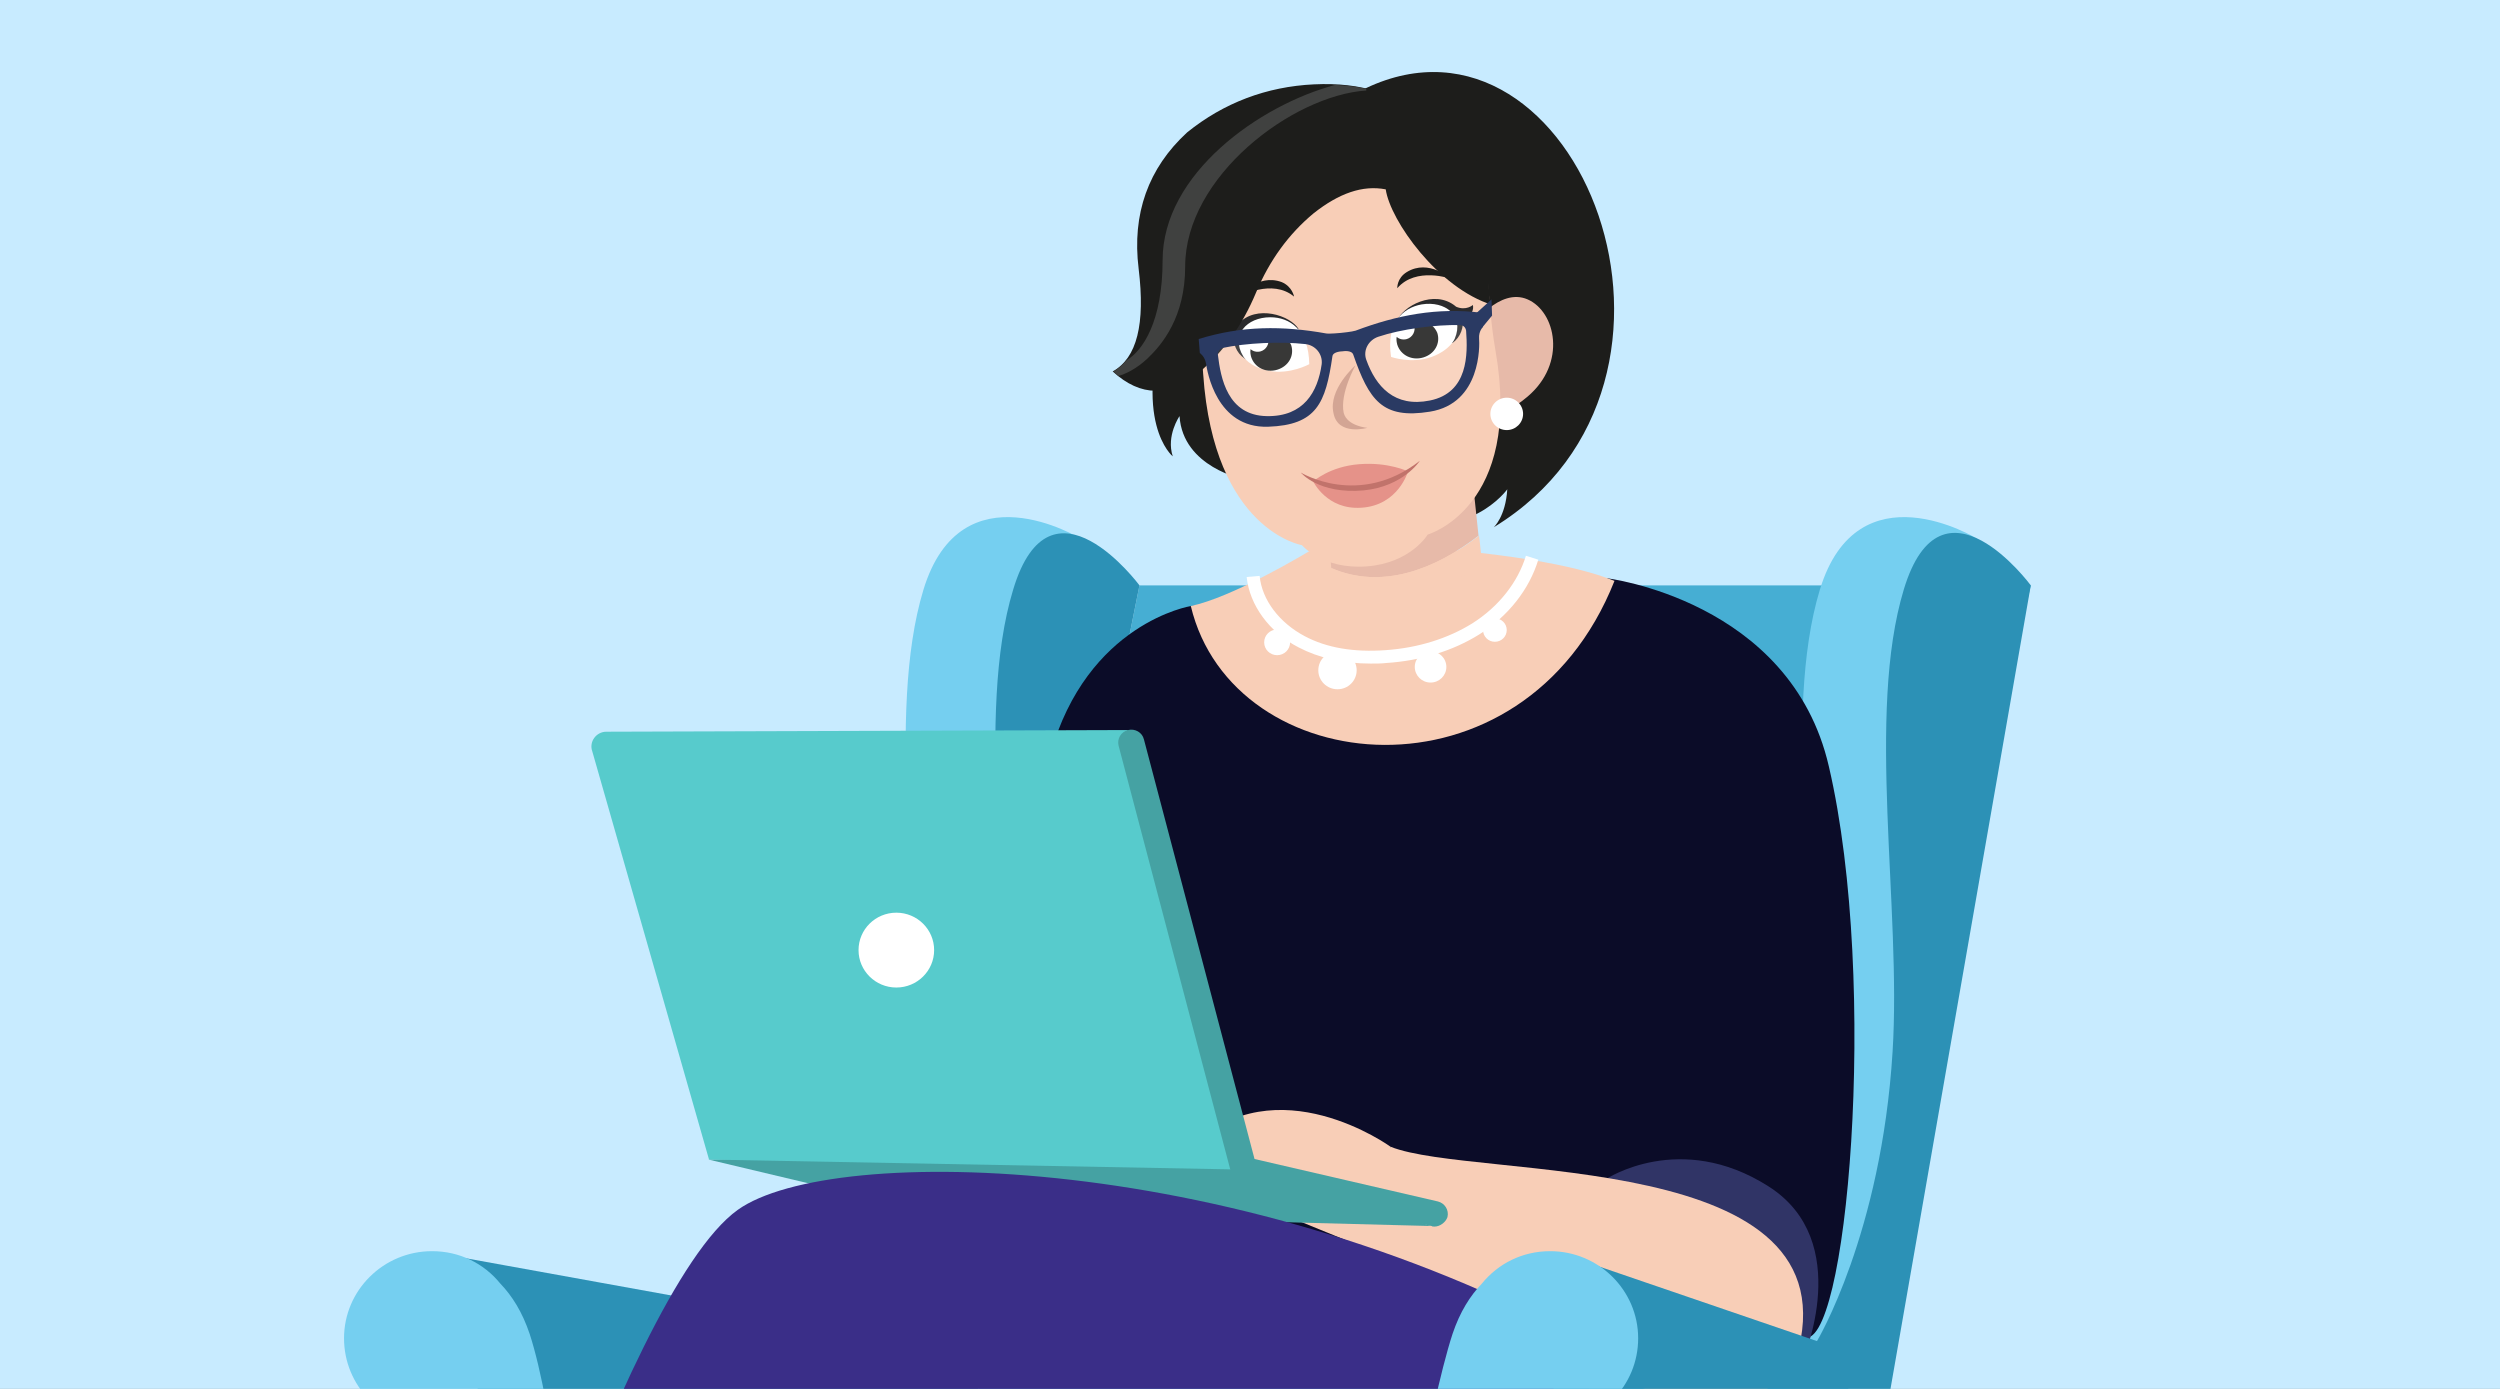 <?xml version="1.0" encoding="UTF-8"?> <svg xmlns="http://www.w3.org/2000/svg" width="360" height="200" viewBox="0 0 360 200" fill="none"><rect x="0" y="0" width="360" height="200" fill="#808080" stroke="none"/> <g clip-path="url(#clip0)"> <rect width="360" height="200" fill="#C8EBFF"></rect> <path d="M164.083 84.293H292.436L260.51 224.726H135.895L164.083 84.293Z" fill="#46AED3"></path> <path d="M155.555 77.538L138.008 198.426L120.461 193.198C120.461 193.198 129.722 177.755 131.347 151.535C132.646 130.863 127.528 102.873 132.971 84.938C138.414 67.001 155.555 77.538 155.555 77.538Z" fill="#75CFF0"></path> <path d="M164.084 84.293L131.59 245.88L73.425 243.226L66.764 181.133L133.377 193.197C133.377 193.197 142.638 177.755 144.263 151.534C145.562 130.863 140.445 102.873 145.887 84.937C151.249 67.001 164.084 84.293 164.084 84.293Z" fill="#2C91B6"></path> <path d="M49.541 192.715C49.541 185.798 55.227 180.168 62.214 180.168C66.194 180.168 69.687 181.937 72.043 184.832C73.749 186.603 75.212 188.935 76.267 192.072C79.679 202.447 82.117 226.737 82.117 226.737L65.951 229.633L61.808 205.343C54.984 205.102 49.541 199.552 49.541 192.715Z" fill="#75CFF0"></path> <path d="M284.637 77.538L267.09 198.426L249.543 193.198C249.543 193.198 258.804 177.755 260.429 151.535C261.728 130.863 256.61 102.873 262.053 84.938C267.496 67.001 284.637 77.538 284.637 77.538Z" fill="#75CFF0"></path> <path d="M171.476 87.27C171.476 87.27 156.528 89.683 151.248 108.664L154.091 170.275L259.617 192.474C265.872 195.691 270.665 141.721 263.353 110.353C257.829 86.385 231.265 83.248 231.265 83.248L171.476 87.27Z" fill="#0B0C28"></path> <path d="M232.485 83.649C220.299 78.663 190.648 78.1 190.648 78.1C187.155 80.271 177.244 86.062 171.477 87.269C177.488 112.443 219.406 116.627 232.485 83.649Z" fill="#F8CEB7"></path> <path d="M197.391 95.555C193.411 95.555 189.918 94.75 186.993 93.222C182.769 91.051 179.926 87.109 179.52 83.087L181.388 82.927C181.713 86.385 184.231 89.683 187.887 91.613C191.055 93.302 194.954 93.946 199.504 93.624C204.215 93.302 208.521 91.935 212.014 89.764C215.832 87.351 218.594 83.811 219.731 80.031L221.518 80.594C220.219 84.857 217.213 88.718 212.989 91.373C209.252 93.704 204.621 95.153 199.585 95.475C198.935 95.555 198.123 95.555 197.391 95.555Z" fill="white"></path> <path d="M183.907 94.347C184.939 94.347 185.776 93.519 185.776 92.497C185.776 91.475 184.939 90.647 183.907 90.647C182.876 90.647 182.039 91.475 182.039 92.497C182.039 93.519 182.876 94.347 183.907 94.347Z" fill="white"></path> <path d="M192.598 99.254C194.123 99.254 195.36 98.03 195.36 96.52C195.36 95.009 194.123 93.785 192.598 93.785C191.073 93.785 189.836 95.009 189.836 96.52C189.836 98.03 191.073 99.254 192.598 99.254Z" fill="white"></path> <path d="M206.001 98.289C207.257 98.289 208.276 97.28 208.276 96.037C208.276 94.793 207.257 93.785 206.001 93.785C204.745 93.785 203.727 94.793 203.727 96.037C203.727 97.28 204.745 98.289 206.001 98.289Z" fill="white"></path> <path d="M215.265 92.417C216.207 92.417 216.971 91.661 216.971 90.728C216.971 89.794 216.207 89.039 215.265 89.039C214.322 89.039 213.559 89.794 213.559 90.728C213.559 91.661 214.322 92.417 215.265 92.417Z" fill="white"></path> <path d="M200.234 165.127C200.234 165.127 183.824 153.223 171.477 165.127V169.469L200.234 181.213V165.127Z" fill="#F8CEB7"></path> <path d="M231.266 169.791C231.266 169.791 241.908 162.713 254.662 170.836C267.091 178.719 259.617 195.771 259.617 195.771L231.266 169.791Z" fill="#303466"></path> <path d="M195.277 177.755L200.233 165.127C212.418 170.033 267.74 165.127 258.641 195.61C247.756 216.2 195.277 177.755 195.277 177.755Z" fill="#F8CEB7"></path> <path d="M102.02 166.976L134.514 174.698L206.082 176.547L171.314 165.367L102.02 166.976Z" fill="#45A2A3"></path> <path d="M85.284 108.181L102.1 166.976L179.112 168.424L162.377 105.125L87.315 105.367C85.853 105.367 84.797 106.814 85.284 108.181Z" fill="#57CBCC"></path> <path d="M129.072 142.204C132.078 142.204 134.515 139.791 134.515 136.815C134.515 133.839 132.078 131.426 129.072 131.426C126.066 131.426 123.629 133.839 123.629 136.815C123.629 139.791 126.066 142.204 129.072 142.204Z" fill="white"></path> <path d="M206.567 176.629C206.405 176.629 206.243 176.629 206.161 176.549L177.566 169.954L161.075 107.377C160.832 106.413 161.4 105.367 162.456 105.126C163.431 104.884 164.487 105.448 164.731 106.493L180.653 166.897L207.055 173.01C208.03 173.252 208.68 174.216 208.436 175.261C208.192 175.986 207.38 176.629 206.567 176.629Z" fill="#45A2A3"></path> <path d="M168.226 44.238C175.131 23.326 196.659 12.709 196.659 12.709C227.122 -1.768 249.462 54.936 215.099 75.928C215.099 75.928 216.805 74.4 217.049 70.459C217.049 70.459 211.2 78.583 200.233 73.998L179.112 69.011C179.112 69.011 170.338 67.322 169.851 59.922C169.851 59.922 167.901 62.737 168.876 65.713C168.876 65.713 162.783 60.807 168.226 44.238Z" fill="#1D1D1B"></path> <path d="M190.566 69.333L191.704 81.801C198.934 84.937 206.57 82.041 212.906 77.135L211.769 66.357L190.566 69.333Z" fill="#E7BAA9"></path> <path d="M191.703 81.8L191.947 83.972C198.202 85.821 204.863 86.465 213.474 81.559L212.987 77.135C206.569 82.041 198.933 84.937 191.703 81.8Z" fill="#F8CEB7"></path> <path d="M219.974 43.112C215.913 41.342 211.932 46.972 211.932 46.972L211.77 59.922C211.77 59.922 215.588 60.887 219.974 57.107C225.661 52.281 224.036 44.881 219.974 43.112Z" fill="#E7BAA9"></path> <path d="M191.538 19.546C165.706 21.718 172.204 37.965 173.26 53.891C174.804 76.412 187.477 78.503 187.477 78.503C187.477 78.503 190.482 82.041 196.819 81.559C203.155 81.076 205.592 76.975 205.592 76.975C205.592 76.975 219.321 73.033 215.341 50.432C212.579 34.668 217.371 17.455 191.538 19.546Z" fill="#F8CEB7"></path> <path d="M189.105 69.334C189.105 69.334 191.055 73.436 196.011 73.114C201.372 72.792 202.753 67.886 202.753 67.886C202.753 67.886 199.991 66.518 195.767 66.84C191.461 67.162 189.105 69.334 189.105 69.334Z" fill="#E59289"></path> <path d="M187.316 68.046C187.316 68.046 189.835 71.183 196.334 70.62C202.101 70.057 204.457 66.357 204.457 66.357C195.684 73.194 187.316 68.046 187.316 68.046Z" fill="#C1736B"></path> <path d="M202.589 39.171C201.127 40.056 201.208 41.504 201.208 41.504C203.889 38.367 208.925 40.136 208.925 40.136C208.925 40.136 205.757 37.241 202.589 39.171Z" fill="#1D1D1B"></path> <path d="M184.558 40.619C181.064 39.332 178.465 42.71 178.465 42.71C178.465 42.71 183.177 40.056 186.345 42.71C186.345 42.71 186.101 41.262 184.558 40.619Z" fill="#1D1D1B"></path> <path d="M195.195 52.603C195.195 52.603 192.921 56.625 193.489 59.44C193.977 61.37 196.901 61.612 196.901 61.612C196.901 61.612 192.677 62.818 192.027 59.521C191.215 56.062 195.195 52.603 195.195 52.603Z" fill="#D3A594"></path> <path d="M178.3 46.651C178.3 46.732 178.218 46.732 178.218 46.812C176.837 47.697 175.863 47.053 175.863 47.053C175.863 47.053 175.7 48.501 177.65 48.662C177.65 49.868 178.3 51.236 179.681 51.879L186.992 47.375C185.855 45.445 180.899 43.756 178.3 46.651Z" fill="#2A2A2C"></path> <path d="M182.93 45.685C179.518 45.685 177.162 48.259 179.03 51.316C179.03 51.316 179.843 52.844 182.767 53.407C185.773 53.97 188.535 52.442 188.535 52.442C188.454 47.455 185.692 45.685 182.93 45.685Z" fill="white"></path> <path d="M182.115 47.938C182.278 48.099 182.521 48.34 182.603 48.662C182.846 49.466 182.359 50.351 181.547 50.592C180.978 50.753 180.409 50.592 180.084 50.27C180.003 50.672 180.084 51.075 180.166 51.396C180.653 52.925 182.278 53.729 183.902 53.246C185.527 52.764 186.421 51.235 185.933 49.707C185.365 48.34 183.74 47.536 182.115 47.938Z" fill="#1D1D1B"></path> <path d="M209.656 44.158L209.574 44.077C206.487 41.584 201.938 44.158 201.207 46.168L209.168 49.386C210.387 48.501 210.793 47.053 210.63 45.847C212.499 45.364 212.093 43.916 212.093 43.916C212.093 43.916 211.118 44.801 209.656 44.158Z" fill="#2A2A2C"></path> <path d="M204.702 43.837C202.021 44.319 199.584 46.491 200.315 51.397C200.315 51.397 203.24 52.443 206.164 51.397C208.926 50.352 209.495 48.743 209.495 48.743C210.876 45.446 208.114 43.274 204.702 43.837Z" fill="white"></path> <path d="M203.154 46.168C203.317 46.329 203.561 46.57 203.642 46.892C203.885 47.696 203.398 48.581 202.586 48.822C202.017 48.983 201.448 48.822 201.123 48.501C201.042 48.903 201.123 49.305 201.205 49.627C201.692 51.155 203.317 51.959 204.942 51.477C206.566 50.994 207.46 49.466 206.972 47.938C206.404 46.57 204.779 45.766 203.154 46.168Z" fill="#1D1D1B"></path> <path d="M170.95 19.063C165.344 24.211 162.989 30.806 163.963 38.688C164.938 46.651 163.72 51.557 160.227 53.488C164.288 57.188 168.431 57.188 172.737 53.568C176.23 50.592 178.911 46.812 180.861 42.147C182.81 37.482 185.572 33.702 189.147 30.726C192.802 27.83 196.214 26.624 199.545 27.267C200.195 31.771 207.1 41.504 214.898 43.916C213.68 43.434 215.142 30.806 214.492 29.117C213.842 26.945 213.274 25.337 212.949 24.211C211.568 19.787 208.724 17.454 204.581 17.213C201.251 13.513 196.133 11.824 189.228 12.146C182.404 12.468 176.23 14.8 170.95 19.063Z" fill="#1D1D1B"></path> <path d="M216.969 61.933C218.27 61.933 219.325 60.888 219.325 59.6C219.325 58.312 218.27 57.268 216.969 57.268C215.668 57.268 214.613 58.312 214.613 59.6C214.613 60.888 215.668 61.933 216.969 61.933Z" fill="white"></path> <path d="M167.415 37.482C167.415 46.249 164.572 50.512 162.216 51.879C161.647 52.523 161.079 53.086 160.348 53.488C160.591 53.729 160.835 53.89 161.079 54.131C161.972 53.89 163.597 53.166 165.222 51.638C167.334 49.627 170.665 45.686 170.665 38.367C170.665 25.417 186.099 13.755 196.741 13.031V12.79C195.36 12.468 193.817 12.307 192.273 12.227C181.388 15.122 167.415 25.015 167.415 37.482Z" fill="#404140"></path> <path d="M65.139 267.998C65.139 267.998 89.347 186.28 106.244 174.215C119.729 164.563 179.519 165.609 230.535 194.484L219.243 229.552C174.563 233.895 124.766 204.859 124.766 204.859C120.217 229.552 105.432 242.26 88.372 275.478L65.139 267.998Z" fill="#3A2E88"></path> <path d="M292.435 84.294L254.416 302.022H209.168L226.39 181.052L261.646 193.118C261.646 193.118 270.907 177.674 272.532 151.454C273.832 130.783 268.714 102.793 274.157 84.856C279.599 66.921 292.435 84.294 292.435 84.294Z" fill="#2C91B6"></path> <path d="M235.895 192.715C235.895 185.798 230.209 180.168 223.223 180.168C219.242 180.168 215.749 181.937 213.393 184.832C211.687 186.603 210.225 188.935 209.169 192.072C205.757 202.447 200.477 233.494 200.477 233.494L215.586 252.556L223.547 205.262C230.452 205.102 235.895 199.552 235.895 192.715Z" fill="#75CFF0"></path> <g opacity="0.35"> <path opacity="0.35" d="M187.967 48.903C185.693 48.582 182.687 48.582 179.844 48.903C178.381 49.064 177 49.225 175.863 49.466C175.132 49.627 174.563 50.351 174.644 51.156C174.888 53.488 175.701 60.566 182.362 60.646C182.768 60.646 183.174 60.646 183.58 60.566C187.723 60.164 190.242 57.429 190.892 52.523C190.973 51.718 190.81 50.834 190.242 50.19C189.673 49.466 188.861 48.984 187.967 48.903Z" fill="white"></path> <path opacity="0.35" d="M210.144 46.168C208.926 46.168 207.626 46.168 206.082 46.329C203.239 46.57 200.315 47.133 198.121 47.857C197.309 48.098 196.578 48.742 196.172 49.546C195.765 50.35 195.684 51.155 196.009 51.959C197.634 56.624 200.64 58.876 204.783 58.474C205.189 58.474 205.514 58.394 205.92 58.313C212.419 56.946 211.85 49.868 211.606 47.535C211.525 46.811 210.956 46.248 210.144 46.168Z" fill="white"></path> </g> <path d="M195.197 47.616C194.709 47.777 193.085 47.938 193.085 47.938C193.085 47.938 191.46 48.099 190.973 48.018C184.717 46.892 178.787 46.892 172.613 48.823L172.776 50.833C172.776 50.833 173.507 51.316 173.669 52.362C173.832 53.407 175.132 61.692 182.605 61.45C189.592 61.209 190.891 58.072 191.866 51.316C191.947 50.592 193.328 50.592 193.328 50.592C193.328 50.592 194.628 50.351 194.872 51.075C197.146 57.59 199.015 60.405 205.92 59.279C213.312 58.072 213.069 49.707 212.987 48.742C212.906 47.697 213.556 47.053 213.556 47.053L213.394 45.042C206.976 44.238 201.208 45.364 195.197 47.616ZM190.323 52.442C189.754 56.464 187.723 60.003 182.443 59.922C176.756 59.842 175.781 54.453 175.375 51.075C175.294 50.673 175.619 50.27 176.025 50.109C179.437 49.386 184.392 49.144 187.967 49.547C189.429 49.707 190.485 50.994 190.323 52.442ZM205.92 57.67C200.802 58.716 198.121 55.659 196.74 51.799C196.253 50.431 197.065 48.983 198.446 48.501C201.777 47.375 206.732 46.731 210.225 46.812C210.713 46.812 211.038 47.134 211.119 47.616C211.363 50.994 211.444 56.544 205.92 57.67Z" fill="#2A3A63"></path> <path d="M211.934 45.685L214.777 43.111L214.858 45.444L213.396 47.213L211.934 45.685Z" fill="#2A3A63"></path> </g> <defs> <clipPath id="clip0"> <rect width="360" height="200" fill="white"></rect> </clipPath> </defs> </svg> 